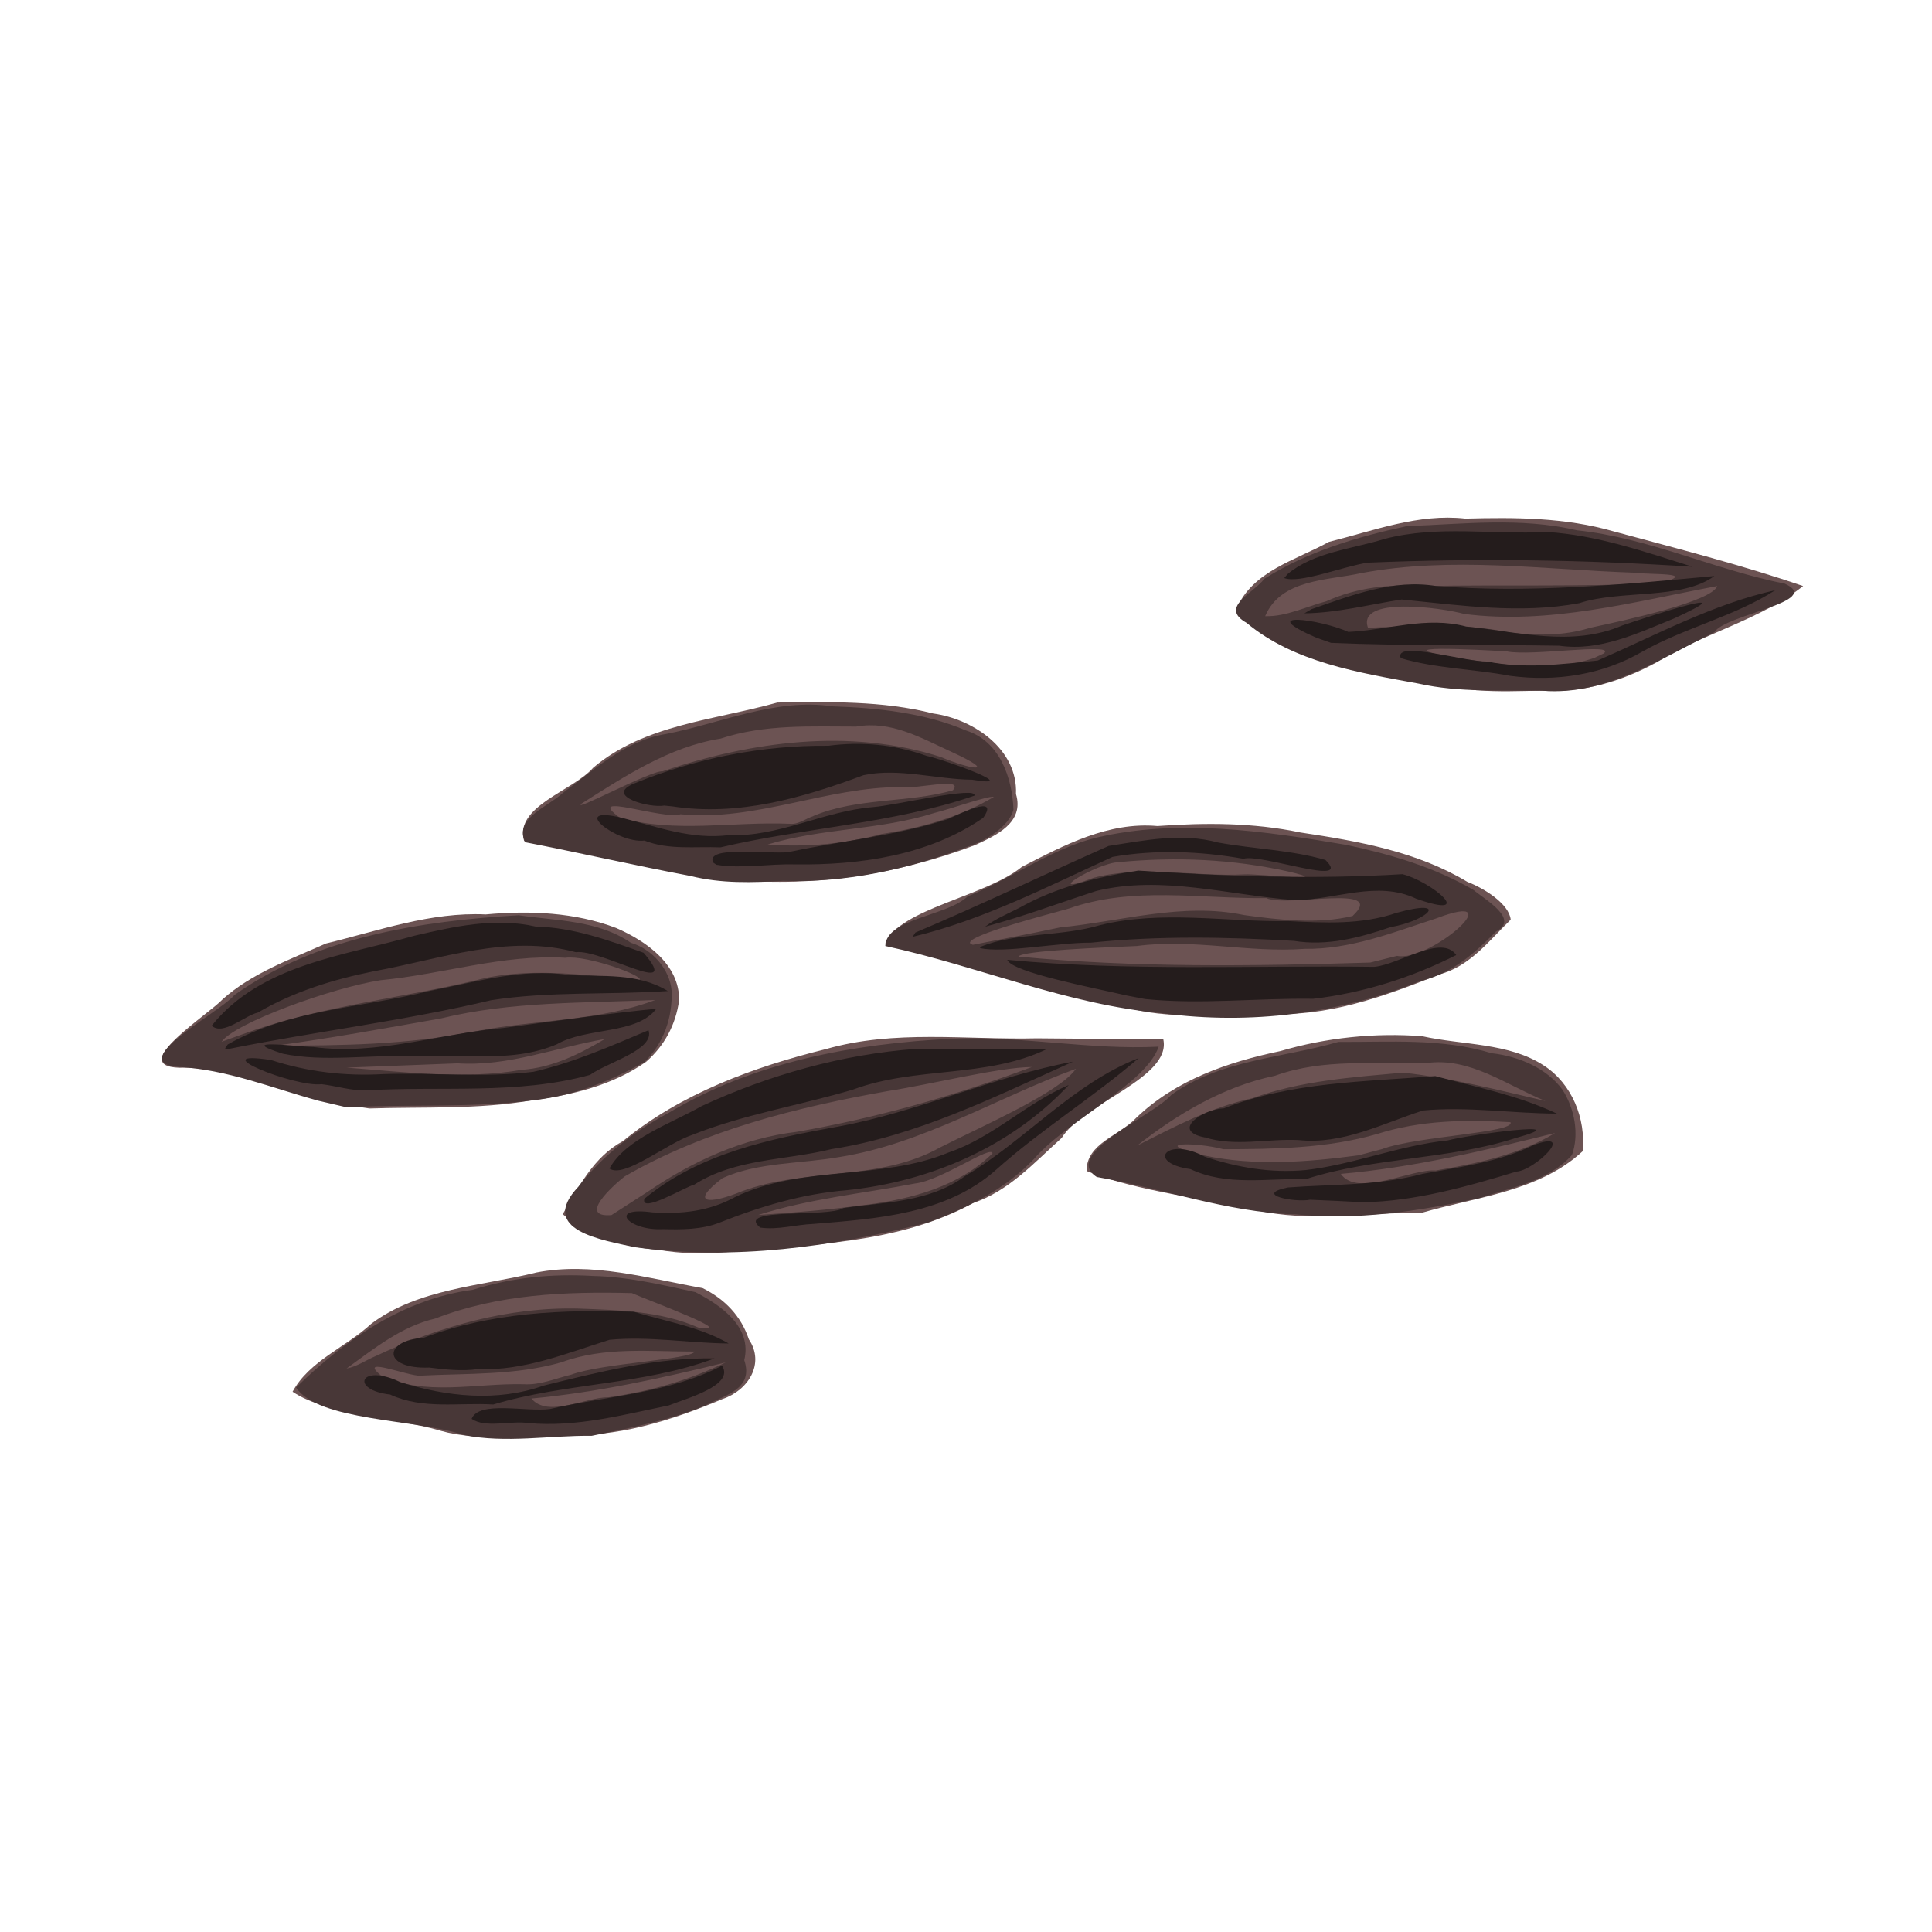 <?xml version="1.0" encoding="UTF-8" standalone="no"?>
<!-- Created with Inkscape (http://www.inkscape.org/) -->

<svg
   width="64"
   height="64"
   viewBox="0 0 16.933 16.933"
   version="1.1"
   id="svg5"
   inkscape:version="1.2 (dc2aedaf03, 2022-05-15)"
   sodipodi:docname="graines_de_nigelle.svg"
   xmlns:inkscape="http://www.inkscape.org/namespaces/inkscape"
   xmlns:sodipodi="http://sodipodi.sourceforge.net/DTD/sodipodi-0.dtd"
   xmlns="http://www.w3.org/2000/svg"
   xmlns:svg="http://www.w3.org/2000/svg">
  <sodipodi:namedview
     id="namedview7"
     pagecolor="#ffffff"
     bordercolor="#666666"
     borderopacity="1.0"
     inkscape:pageshadow="2"
     inkscape:pageopacity="0.0"
     inkscape:pagecheckerboard="0"
     inkscape:document-units="mm"
     showgrid="false"
     units="px"
     inkscape:zoom="16.771208"
     inkscape:cx="31.333461"
     inkscape:cy="31.542152"
     inkscape:window-width="1920"
     inkscape:window-height="1009"
     inkscape:window-x="-8"
     inkscape:window-y="-8"
     inkscape:window-maximized="1"
     inkscape:current-layer="g4856"
     inkscape:showpageshadow="0"
     inkscape:deskcolor="#d1d1d1" />
  <defs
     id="defs2" />
  <g
     inkscape:label="Calque 1"
     inkscape:groupmode="layer"
     id="layer1">
    <g
       id="g4128"
       transform="translate(-0.631,0.126)">
      <g
         id="g4856"
         transform="matrix(1.044,0,0,1.044,-0.252,-0.263)">
        <path
           style="fill:#6c5353;stroke-width:0.039"
           d="M 4.547,12.143 C 4.161,12.029 3.597,12.013 3.302,11.815 3.442,11.556 3.75,11.441 3.962,11.245 c 0.393,-0.296 0.923,-0.316 1.387,-0.431 0.467,-0.091 0.936,0.049 1.395,0.131 0.187,0.093 0.322,0.232 0.389,0.431 0.136,0.202 -0.005,0.428 -0.221,0.5 -0.433,0.182 -0.892,0.328 -1.367,0.3 -0.333,-0.007 -0.673,0.059 -0.999,-0.033 z M 6.37,10.623 C 6.085,10.601 5.784,10.518 5.57,10.324 5.707,10.091 5.828,9.845 6.075,9.711 6.561,9.313 7.172,9.088 7.777,8.939 8.355,8.773 8.958,8.862 9.55,8.848 c 0.354,0.003 0.708,0.006 1.062,0.009 0.069,0.323 -0.673,0.534 -0.853,0.827 C 9.527,9.892 9.316,10.13 9.012,10.232 8.386,10.575 7.641,10.578 6.947,10.643 6.753,10.661 6.563,10.657 6.37,10.623 Z M 11.481,10.309 C 10.993,10.197 10.389,10.134 9.968,9.962 9.964,9.729 10.248,9.664 10.386,9.514 10.718,9.197 11.153,9.047 11.595,8.955 11.979,8.842 12.387,8.8 12.784,8.83 c 0.34,0.076 0.732,0.054 1.025,0.248 0.234,0.153 0.351,0.444 0.323,0.718 -0.367,0.34 -0.892,0.382 -1.355,0.518 -0.431,-0.006 -0.87,0.07 -1.296,-0.005 z M 3.731,9.404 C 3.261,9.335 2.832,9.085 2.349,9.095 1.91,9.08 2.601,8.645 2.715,8.52 2.961,8.3 3.285,8.185 3.582,8.052 4.025,7.945 4.46,7.786 4.923,7.808 5.291,7.774 5.673,7.79 6.019,7.922 6.273,8.033 6.551,8.228 6.547,8.529 6.518,8.735 6.426,8.907 6.27,9.045 5.99,9.242 5.645,9.326 5.306,9.369 4.859,9.447 4.398,9.422 3.947,9.437 3.875,9.426 3.803,9.415 3.731,9.404 Z M 10.356,8.603 C 9.646,8.493 8.972,8.22 8.278,8.049 8.399,7.761 9.121,7.656 9.424,7.409 9.78,7.226 10.151,7.029 10.563,7.066 c 0.403,-0.029 0.804,-0.029 1.2,0.054 0.485,0.073 0.977,0.159 1.402,0.415 0.142,0.054 0.351,0.186 0.363,0.317 -0.183,0.178 -0.341,0.391 -0.599,0.46 C 12.466,8.496 11.984,8.674 11.478,8.64 11.103,8.639 10.725,8.692 10.356,8.603 Z M 7.003,7.517 C 6.408,7.466 5.832,7.301 5.246,7.192 5.16,6.9 5.653,6.774 5.826,6.576 6.255,6.212 6.848,6.177 7.372,6.029 7.811,6.024 8.251,6.012 8.68,6.121 9.018,6.168 9.391,6.421 9.375,6.797 9.447,7.039 9.208,7.144 9.032,7.226 8.384,7.47 7.697,7.58 7.003,7.517 Z M 13.249,5.927 C 12.55,5.828 11.749,5.768 11.225,5.244 11.363,4.922 11.724,4.835 12.003,4.68 c 0.378,-0.094 0.749,-0.239 1.145,-0.195 0.419,-0.011 0.838,-0.01 1.244,0.107 0.532,0.144 1.072,0.281 1.591,0.459 -0.358,0.285 -0.838,0.395 -1.229,0.64 -0.303,0.166 -0.631,0.26 -0.976,0.238 -0.177,0.004 -0.354,0.011 -0.53,-0.003 z"
           id="path4866" />
        <path
           style="fill:#483737;stroke-width:0.039"
           d="M 4.737,12.177 C 4.33,12.043 3.521,12.063 3.331,11.78 3.742,11.378 4.233,11.036 4.816,10.959 c 0.328,-0.104 0.664,-0.136 1.007,-0.116 0.289,0.006 0.581,0.074 0.861,0.136 0.218,0.112 0.477,0.294 0.41,0.571 0.081,0.244 -0.158,0.291 -0.329,0.381 -0.302,0.124 -0.633,0.19 -0.952,0.254 -0.358,-0.004 -0.722,0.065 -1.076,-0.007 z M 5.951,11.862 c 0.342,-0.048 0.676,-0.141 0.987,-0.293 -0.535,0.132 -1.079,0.252 -1.631,0.303 0.135,0.166 0.461,-0.013 0.644,-0.01 z M 5.64,11.672 c 0.262,-0.097 1.009,-0.127 1.037,-0.194 -0.376,9.7e-5 -0.757,-0.043 -1.118,0.09 -0.383,0.11 -0.791,0.092 -1.185,0.112 -0.095,0.007 -0.527,-0.167 -0.334,-0.005 0.366,0.182 0.803,0.067 1.201,0.077 0.139,0.009 0.266,-0.048 0.399,-0.08 z M 4.001,11.515 c 0.531,-0.248 1.115,-0.413 1.702,-0.398 0.342,0.013 0.685,0.02 1.005,0.159 0.351,0.056 -0.392,-0.217 -0.558,-0.289 -0.559,-0.014 -1.123,0.009 -1.651,0.214 -0.283,0.065 -0.514,0.253 -0.744,0.419 0.089,-0.016 0.164,-0.071 0.246,-0.105 z m 2.176,-0.913 C 5.908,10.542 5.354,10.461 5.701,10.094 5.895,9.842 6.161,9.633 6.445,9.482 7.168,9.046 8.011,8.892 8.842,8.851 9.418,8.826 9.995,8.947 10.573,8.918 10.464,9.234 9.805,9.537 9.525,9.862 9.284,10.117 8.962,10.274 8.638,10.393 7.837,10.601 7.004,10.714 6.178,10.602 Z M 6.282,10.137 C 6.66,9.879 7.078,9.688 7.534,9.633 8.209,9.516 8.867,9.328 9.508,9.089 9.236,9.09 8.661,9.235 8.298,9.291 7.535,9.427 6.764,9.618 6.089,10.008 c -0.1,0.079 -0.396,0.346 -0.11,0.324 0.101,-0.065 0.202,-0.13 0.303,-0.195 z m 1.833,0.109 c 0.387,-0.05 0.777,-0.152 1.063,-0.432 -0.008,-0.074 -0.43,0.227 -0.646,0.252 -0.441,0.085 -0.893,0.128 -1.321,0.265 0.302,-0.02 0.604,-0.044 0.903,-0.086 z M 7.074,10.132 C 7.612,9.932 8.225,10.052 8.738,9.764 9.093,9.584 9.745,9.3 9.878,9.104 9.217,9.345 8.591,9.735 7.89,9.845 7.567,9.902 7.207,9.887 6.911,10.022 6.631,10.234 6.791,10.249 7.074,10.132 Z m 4.631,0.194 c -0.563,-0.02 -1.1,-0.217 -1.652,-0.314 -0.299,-0.193 0.472,-0.51 0.626,-0.689 0.41,-0.297 0.932,-0.308 1.403,-0.445 0.432,0.003 0.867,-0.033 1.286,0.095 0.225,0.025 0.462,0.124 0.595,0.307 0.103,0.16 0.141,0.375 0.08,0.547 -0.195,0.219 -0.505,0.272 -0.772,0.361 -0.515,0.111 -1.038,0.193 -1.566,0.136 z m 1.197,-0.369 c 0.346,-0.058 0.703,-0.134 0.999,-0.314 -0.59,0.147 -1.189,0.29 -1.799,0.343 0.14,0.202 0.597,-0.047 0.8,-0.028 z m -0.454,-0.179 c 0.284,-0.108 1.125,-0.137 1.078,-0.226 -0.379,-0.023 -0.757,-0.016 -1.122,0.1 -0.417,0.12 -0.858,0.126 -1.288,0.127 -0.225,-0.061 -0.647,-0.062 -0.158,0.053 0.423,0.09 0.869,0.055 1.294,-0.002 0.065,-0.017 0.13,-0.035 0.196,-0.052 z M 11.363,9.35 c 0.404,-0.147 0.838,-0.175 1.262,-0.214 0.405,0.045 0.799,0.146 1.195,0.238 C 13.497,9.244 13.185,9.003 12.82,9.056 12.393,9.068 11.959,9.014 11.55,9.162 11.123,9.25 10.732,9.481 10.393,9.748 10.708,9.589 11.015,9.425 11.363,9.35 Z M 3.519,9.372 C 3.127,9.265 2.751,9.109 2.341,9.088 1.886,9.05 2.709,8.618 2.813,8.485 3.499,7.998 4.377,7.863 5.2,7.815 5.523,7.863 5.862,7.855 6.142,8.046 6.321,8.099 6.47,8.269 6.484,8.45 6.493,8.674 6.416,8.894 6.255,9.047 5.971,9.207 5.673,9.325 5.348,9.365 4.823,9.435 4.285,9.399 3.755,9.427 3.676,9.409 3.598,9.39 3.519,9.372 Z M 5.228,9.112 C 5.48,9.095 5.71,8.981 5.923,8.854 5.51,8.925 5.113,9.086 4.687,9.058 4.377,9.07 4.066,9.082 3.755,9.094 4.241,9.13 4.745,9.196 5.228,9.112 Z M 2.989,8.776 C 3.584,8.575 4.216,8.508 4.826,8.365 5.278,8.241 5.754,8.32 6.213,8.358 6.267,8.329 5.775,8.147 5.592,8.172 5.068,8.141 4.56,8.311 4.041,8.36 3.634,8.423 2.813,8.72 2.706,8.877 2.8,8.843 2.894,8.809 2.989,8.776 Z m 1.846,0.014 C 5.335,8.689 5.871,8.707 6.347,8.526 5.745,8.553 5.137,8.537 4.547,8.681 4.087,8.762 3.628,8.846 3.165,8.909 3.712,8.909 4.258,8.902 4.796,8.795 l 0.031,-0.005 z M 10.61,8.638 C 9.806,8.568 9.06,8.242 8.278,8.073 8.287,7.84 8.793,7.825 8.97,7.656 9.334,7.509 9.665,7.259 10.047,7.164 c 0.694,-0.163 1.413,-0.056 2.106,0.061 0.371,0.08 0.732,0.185 1.062,0.377 0.093,0.079 0.393,0.246 0.19,0.349 -0.182,0.186 -0.373,0.355 -0.633,0.415 -0.682,0.277 -1.431,0.369 -2.161,0.273 z m 1.964,-0.482 c 0.272,0.056 0.985,-0.564 0.33,-0.315 -0.362,0.118 -0.718,0.261 -1.105,0.256 -0.469,0.035 -0.938,-0.087 -1.408,-0.024 -0.257,0.012 -0.972,0.038 -0.995,0.089 0.981,0.094 1.97,0.08 2.953,0.05 0.075,-0.019 0.15,-0.037 0.225,-0.056 z M 9.745,7.917 c 0.512,-0.05 1.029,-0.212 1.543,-0.104 0.299,0.042 0.628,0.078 0.913,0.008 C 12.498,7.545 11.648,7.752 11.477,7.671 10.924,7.677 10.352,7.57 9.818,7.759 9.626,7.813 8.843,8.015 9.013,8.063 9.258,8.015 9.502,7.969 9.745,7.917 Z M 10.028,7.5 c 0.409,-0.107 0.845,-0.007 1.263,-0.028 0.129,-0.008 0.794,0.074 0.371,-0.024 -0.47,-0.105 -0.947,-0.125 -1.424,-0.079 -0.188,0.007 -0.67,0.305 -0.21,0.131 z M 6.642,7.485 C 6.185,7.399 5.691,7.286 5.255,7.202 5.157,6.999 5.453,6.902 5.573,6.786 5.843,6.587 6.094,6.348 6.438,6.293 6.899,6.203 7.356,5.99 7.834,6.061 c 0.38,0.013 0.772,0.054 1.122,0.203 0.281,0.088 0.388,0.395 0.398,0.665 C 9.315,7.072 9.121,7.191 8.97,7.239 8.475,7.427 7.954,7.544 7.423,7.526 7.159,7.541 6.901,7.55 6.642,7.485 Z M 8.24,7.134 C 8.574,7.083 8.901,6.993 9.19,6.821 9.133,6.812 8.84,6.919 8.69,6.956 8.236,7.101 7.747,7.082 7.29,7.221 c 0.326,0.024 0.633,-0.003 0.95,-0.086 z M 7.673,6.982 C 8.042,6.826 8.474,6.873 8.845,6.766 8.946,6.649 8.534,6.759 8.417,6.739 7.789,6.735 7.192,7.029 6.559,6.967 6.411,7.017 5.738,6.769 6.051,6.997 c 0.462,0.13 0.949,0.03 1.423,0.05 0.073,0.009 0.133,-0.043 0.199,-0.064 z M 6.406,6.607 C 7.15,6.356 7.98,6.242 8.74,6.485 9.015,6.6 9.226,6.623 8.831,6.442 8.576,6.325 8.325,6.179 8.035,6.231 7.651,6.231 7.265,6.21 6.895,6.332 6.465,6.4 6.089,6.649 5.729,6.877 5.635,6.961 6.316,6.596 6.406,6.607 Z M 12.754,5.87 C 12.256,5.778 11.71,5.693 11.311,5.36 11.078,5.229 11.369,5.112 11.46,4.99 11.818,4.763 12.244,4.636 12.656,4.548 c 0.477,-0.017 0.957,-0.076 1.428,0.035 0.601,0.063 1.155,0.331 1.745,0.448 0.332,0.15 -0.504,0.259 -0.591,0.408 -0.455,0.222 -0.912,0.534 -1.441,0.491 -0.349,-0.007 -0.699,0.017 -1.043,-0.06 z m 1.556,-0.254 c 0.109,-0.09 -0.603,0.026 -0.813,-0.016 -0.253,-0.016 -1.099,-0.06 -0.408,0.056 0.375,0.055 0.774,0.124 1.139,-0.001 0.028,-0.013 0.055,-0.026 0.083,-0.039 z M 14.184,5.404 c 0.316,-0.068 1.034,-0.223 1.078,-0.353 -0.695,0.131 -1.414,0.327 -2.125,0.234 -0.195,-0.054 -0.902,-0.149 -0.807,0.116 0.4,-0.013 0.8,-0.042 1.194,0.041 0.224,0.024 0.443,0.028 0.66,-0.037 z M 11.98,5.179 c 0.261,-0.118 0.537,-0.146 0.82,-0.128 0.66,-0.012 1.327,0.007 1.983,-0.024 0.33,-0.092 -0.077,-0.069 -0.217,-0.088 -0.763,-0.026 -1.532,-0.138 -2.29,0.003 -0.281,0.063 -0.676,0.047 -0.809,0.362 0.177,0.005 0.345,-0.081 0.513,-0.125 z"
           id="path4864" />
        <path
           style="fill:#241c1c;stroke-width:0.039"
           d="m 4.805,12.043 c 0.06,-0.156 0.462,-0.056 0.658,-0.083 0.484,-0.112 0.997,-0.13 1.444,-0.364 0.11,0.167 -0.304,0.276 -0.447,0.334 -0.39,0.08 -0.778,0.185 -1.179,0.148 -0.15,-0.022 -0.359,0.045 -0.475,-0.035 z M 4.125,11.839 c -0.345,-0.037 -0.259,-0.268 0.081,-0.105 0.388,0.123 0.813,0.168 1.202,0.03 0.47,-0.116 0.95,-0.237 1.437,-0.229 -0.598,0.224 -1.248,0.204 -1.858,0.387 -0.29,-0.017 -0.591,0.043 -0.863,-0.082 z m 0.324,-0.227 c -0.393,0.015 -0.388,-0.229 -0.046,-0.25 0.56,-0.213 1.173,-0.239 1.765,-0.218 0.267,0.082 0.552,0.125 0.795,0.266 -0.333,-0.003 -0.672,-0.063 -1,-0.031 -0.362,0.113 -0.718,0.262 -1.104,0.246 -0.138,0.019 -0.273,0.004 -0.41,-0.013 z m 1.964,-1.162 c -0.297,0.016 -0.468,-0.193 -0.092,-0.141 0.242,0.016 0.476,-0.008 0.693,-0.127 C 7.578,9.907 8.239,10.045 8.813,9.805 9.179,9.681 9.465,9.39 9.818,9.24 9.335,9.757 8.655,10.051 7.955,10.123 c -0.371,0.03 -0.723,0.135 -1.068,0.272 -0.148,0.059 -0.318,0.059 -0.474,0.055 z m 0.815,-0.013 C 7.013,10.264 7.798,10.356 7.926,10.273 8.277,10.222 8.649,10.225 8.947,10.005 9.453,9.705 9.854,9.228 10.405,9.014 10.027,9.341 9.588,9.612 9.211,9.949 8.791,10.325 8.209,10.362 7.675,10.406 c -0.149,0.006 -0.298,0.052 -0.447,0.031 z M 6.254,10.196 C 6.718,9.813 7.306,9.693 7.881,9.589 8.554,9.466 9.183,9.17 9.854,9.044 9.198,9.338 8.546,9.667 7.827,9.778 7.44,9.874 7.021,9.855 6.675,10.076 c -0.077,0.019 -0.452,0.246 -0.42,0.12 z m 5.59,0.007 c -0.127,0.025 -0.481,-0.042 -0.186,-0.103 0.379,-0.028 0.759,-0.014 1.13,-0.114 0.318,-0.059 0.641,-0.098 0.935,-0.243 0.364,-0.134 0.006,0.215 -0.147,0.224 -0.416,0.126 -0.852,0.25 -1.288,0.257 -0.148,-0.008 -0.296,-0.015 -0.444,-0.021 z M 10.838,9.946 c -0.375,-0.054 -0.198,-0.277 0.12,-0.105 0.276,0.092 0.557,0.14 0.848,0.113 0.401,-0.045 0.788,-0.208 1.194,-0.249 0.16,-0.045 1.129,-0.176 0.57,-0.02 -0.569,0.184 -1.186,0.16 -1.758,0.344 -0.323,-0.006 -0.67,0.061 -0.972,-0.083 z M 5.962,9.941 C 6.102,9.689 6.479,9.564 6.736,9.417 7.305,9.154 7.916,8.982 8.541,8.936 c 0.365,7.326e-4 0.729,0.001 1.094,0.002 C 9.127,9.184 8.534,9.082 8.008,9.278 7.561,9.411 7.092,9.486 6.659,9.658 6.445,9.728 6.084,10.028 5.962,9.941 Z M 10.96,9.68 C 10.665,9.622 10.955,9.44 11.12,9.436 11.684,9.214 12.298,9.213 12.895,9.165 c 0.344,0.093 0.698,0.162 1.021,0.315 -0.374,-0.001 -0.756,-0.062 -1.124,-0.026 -0.343,0.11 -0.675,0.288 -1.045,0.248 -0.26,-0.013 -0.537,0.058 -0.787,-0.023 z M 3.546,9.233 C 3.32,9.261 2.531,8.941 3.121,9.03 3.429,9.13 3.745,9.167 4.068,9.148 4.486,9.135 4.91,9.18 5.323,9.129 5.658,9.053 5.974,8.913 6.29,8.78 6.346,8.944 5.945,9.049 5.799,9.155 5.19,9.323 4.548,9.247 3.922,9.285 3.796,9.289 3.671,9.248 3.546,9.233 Z M 3.22,8.977 C 2.806,8.845 3.341,8.919 3.479,8.921 4.016,8.993 4.54,8.807 5.072,8.761 5.476,8.706 6.029,8.63 6.355,8.6 6.193,8.817 5.769,8.754 5.52,8.898 5.132,9.063 4.702,8.97 4.292,9 3.936,8.984 3.569,9.049 3.22,8.977 Z M 2.759,8.899 C 3.273,8.605 3.883,8.593 4.448,8.451 4.836,8.377 5.22,8.258 5.618,8.316 c 0.284,0.017 0.581,-0.021 0.834,0.135 -0.494,0.033 -0.995,0.001 -1.483,0.077 -0.724,0.172 -1.465,0.261 -2.193,0.407 -0.059,0.006 -0.04,-0.001 -0.018,-0.036 z M 2.623,8.742 C 3.036,8.227 3.731,8.157 4.324,7.987 4.66,7.909 5,7.832 5.343,7.91 c 0.317,0.007 0.611,0.115 0.906,0.22 0.336,0.392 -0.354,-0.033 -0.569,-0.005 C 5.111,7.971 4.541,8.184 3.984,8.285 3.642,8.354 3.312,8.456 3.01,8.632 2.9,8.657 2.718,8.829 2.623,8.742 Z M 10.302,8.488 C 10.033,8.425 9.339,8.294 9.302,8.189 c 1.025,0.097 2.055,0.046 3.082,0.059 0.214,-0.022 0.565,-0.276 0.687,-0.099 -0.373,0.189 -0.787,0.32 -1.201,0.367 -0.47,-0.007 -0.946,0.05 -1.412,0.002 -0.052,-0.01 -0.104,-0.02 -0.156,-0.03 z M 9.08,8.079 c 0.285,-0.119 0.68,-0.085 0.997,-0.18 0.519,-0.129 1.056,-0.027 1.584,-0.035 0.307,0.015 0.613,0.032 0.908,-0.069 0.451,-0.125 0.272,0.063 -0.05,0.12 -0.264,0.09 -0.531,0.16 -0.811,0.115 -0.568,-0.033 -1.136,-0.044 -1.703,0.015 -0.289,-0.001 -0.724,0.09 -0.932,0.046 z M 8.531,7.96 C 9.075,7.73 9.614,7.472 10.153,7.233 c 0.306,-0.047 0.611,-0.112 0.917,-0.029 0.298,0.055 0.62,0.063 0.903,0.147 C 12.211,7.584 11.432,7.295 11.285,7.341 10.922,7.277 10.548,7.262 10.186,7.325 9.638,7.575 9.097,7.855 8.508,7.996 l 0.016,-0.026 z M 9.399,7.755 C 9.706,7.582 10.058,7.492 10.402,7.44 c 0.738,0.049 1.479,0.075 2.218,0.03 0.246,0.063 0.632,0.388 0.115,0.206 C 12.407,7.519 12.056,7.687 11.715,7.688 11.161,7.646 10.6,7.477 10.049,7.611 9.738,7.712 9.432,7.827 9.116,7.911 9.202,7.845 9.303,7.804 9.399,7.755 Z M 6.832,7.372 C 6.767,7.227 7.292,7.304 7.464,7.285 7.909,7.19 8.371,7.147 8.803,7.008 8.894,6.968 9.242,6.793 9.1,6.997 8.642,7.313 8.066,7.395 7.52,7.388 c -0.218,-0.006 -0.451,0.038 -0.66,0.003 l -0.025,-0.017 -0.003,-0.002 z M 6.256,7.188 C 6.027,7.215 5.607,6.886 6.067,6.997 6.363,7.073 6.653,7.182 6.965,7.142 7.38,7.16 7.762,6.94 8.174,6.907 8.373,6.891 9.054,6.727 9.026,6.811 8.339,7.047 7.598,7.079 6.894,7.245 6.679,7.236 6.461,7.269 6.256,7.188 Z M 6.422,6.894 C 6.299,6.917 5.915,6.813 6.169,6.709 6.687,6.497 7.241,6.387 7.8,6.392 8.082,6.355 8.357,6.382 8.625,6.477 8.766,6.506 9.451,6.752 9.007,6.677 8.706,6.674 8.39,6.576 8.095,6.639 7.583,6.83 7.044,6.986 6.491,6.901 l -0.069,-0.007 z M 13.524,5.805 c -0.302,-0.058 -0.631,-0.062 -0.919,-0.149 -0.058,-0.153 0.53,0.031 0.727,0.029 0.305,0.062 0.623,0.023 0.927,-0.009 0.489,-0.213 0.968,-0.474 1.49,-0.59 -0.333,0.216 -0.757,0.314 -1.113,0.514 -0.335,0.196 -0.728,0.256 -1.111,0.205 z M 11.902,5.487 c -0.536,-0.232 0.027,-0.158 0.263,-0.051 0.328,-0.015 0.658,-0.134 0.989,-0.045 0.437,0.043 0.884,0.174 1.311,-0.009 0.207,-0.071 1.082,-0.356 0.435,-0.059 -0.309,0.125 -0.623,0.278 -0.965,0.229 -0.638,-0.011 -1.28,0.004 -1.915,-0.024 -0.039,-0.014 -0.078,-0.027 -0.117,-0.041 z M 11.854,5.246 c 0.339,-0.117 0.685,-0.255 1.05,-0.195 0.779,0.062 1.558,-0.012 2.334,-0.084 -0.277,0.203 -0.785,0.113 -1.135,0.228 -0.497,0.092 -0.994,0.018 -1.49,-0.031 -0.272,0.042 -0.541,0.113 -0.817,0.116 0.02,-0.011 0.039,-0.023 0.059,-0.034 z M 11.656,4.95 c 0.218,-0.183 0.545,-0.211 0.815,-0.295 0.442,-0.116 0.906,-0.034 1.359,-0.058 0.419,0.025 0.826,0.167 1.225,0.292 -0.908,-0.059 -1.823,-0.073 -2.73,-0.034 -0.214,0.035 -0.569,0.177 -0.698,0.129 l 0.019,-0.023 z"
           id="path4858" />
      </g>
    </g>
  </g>
</svg>
